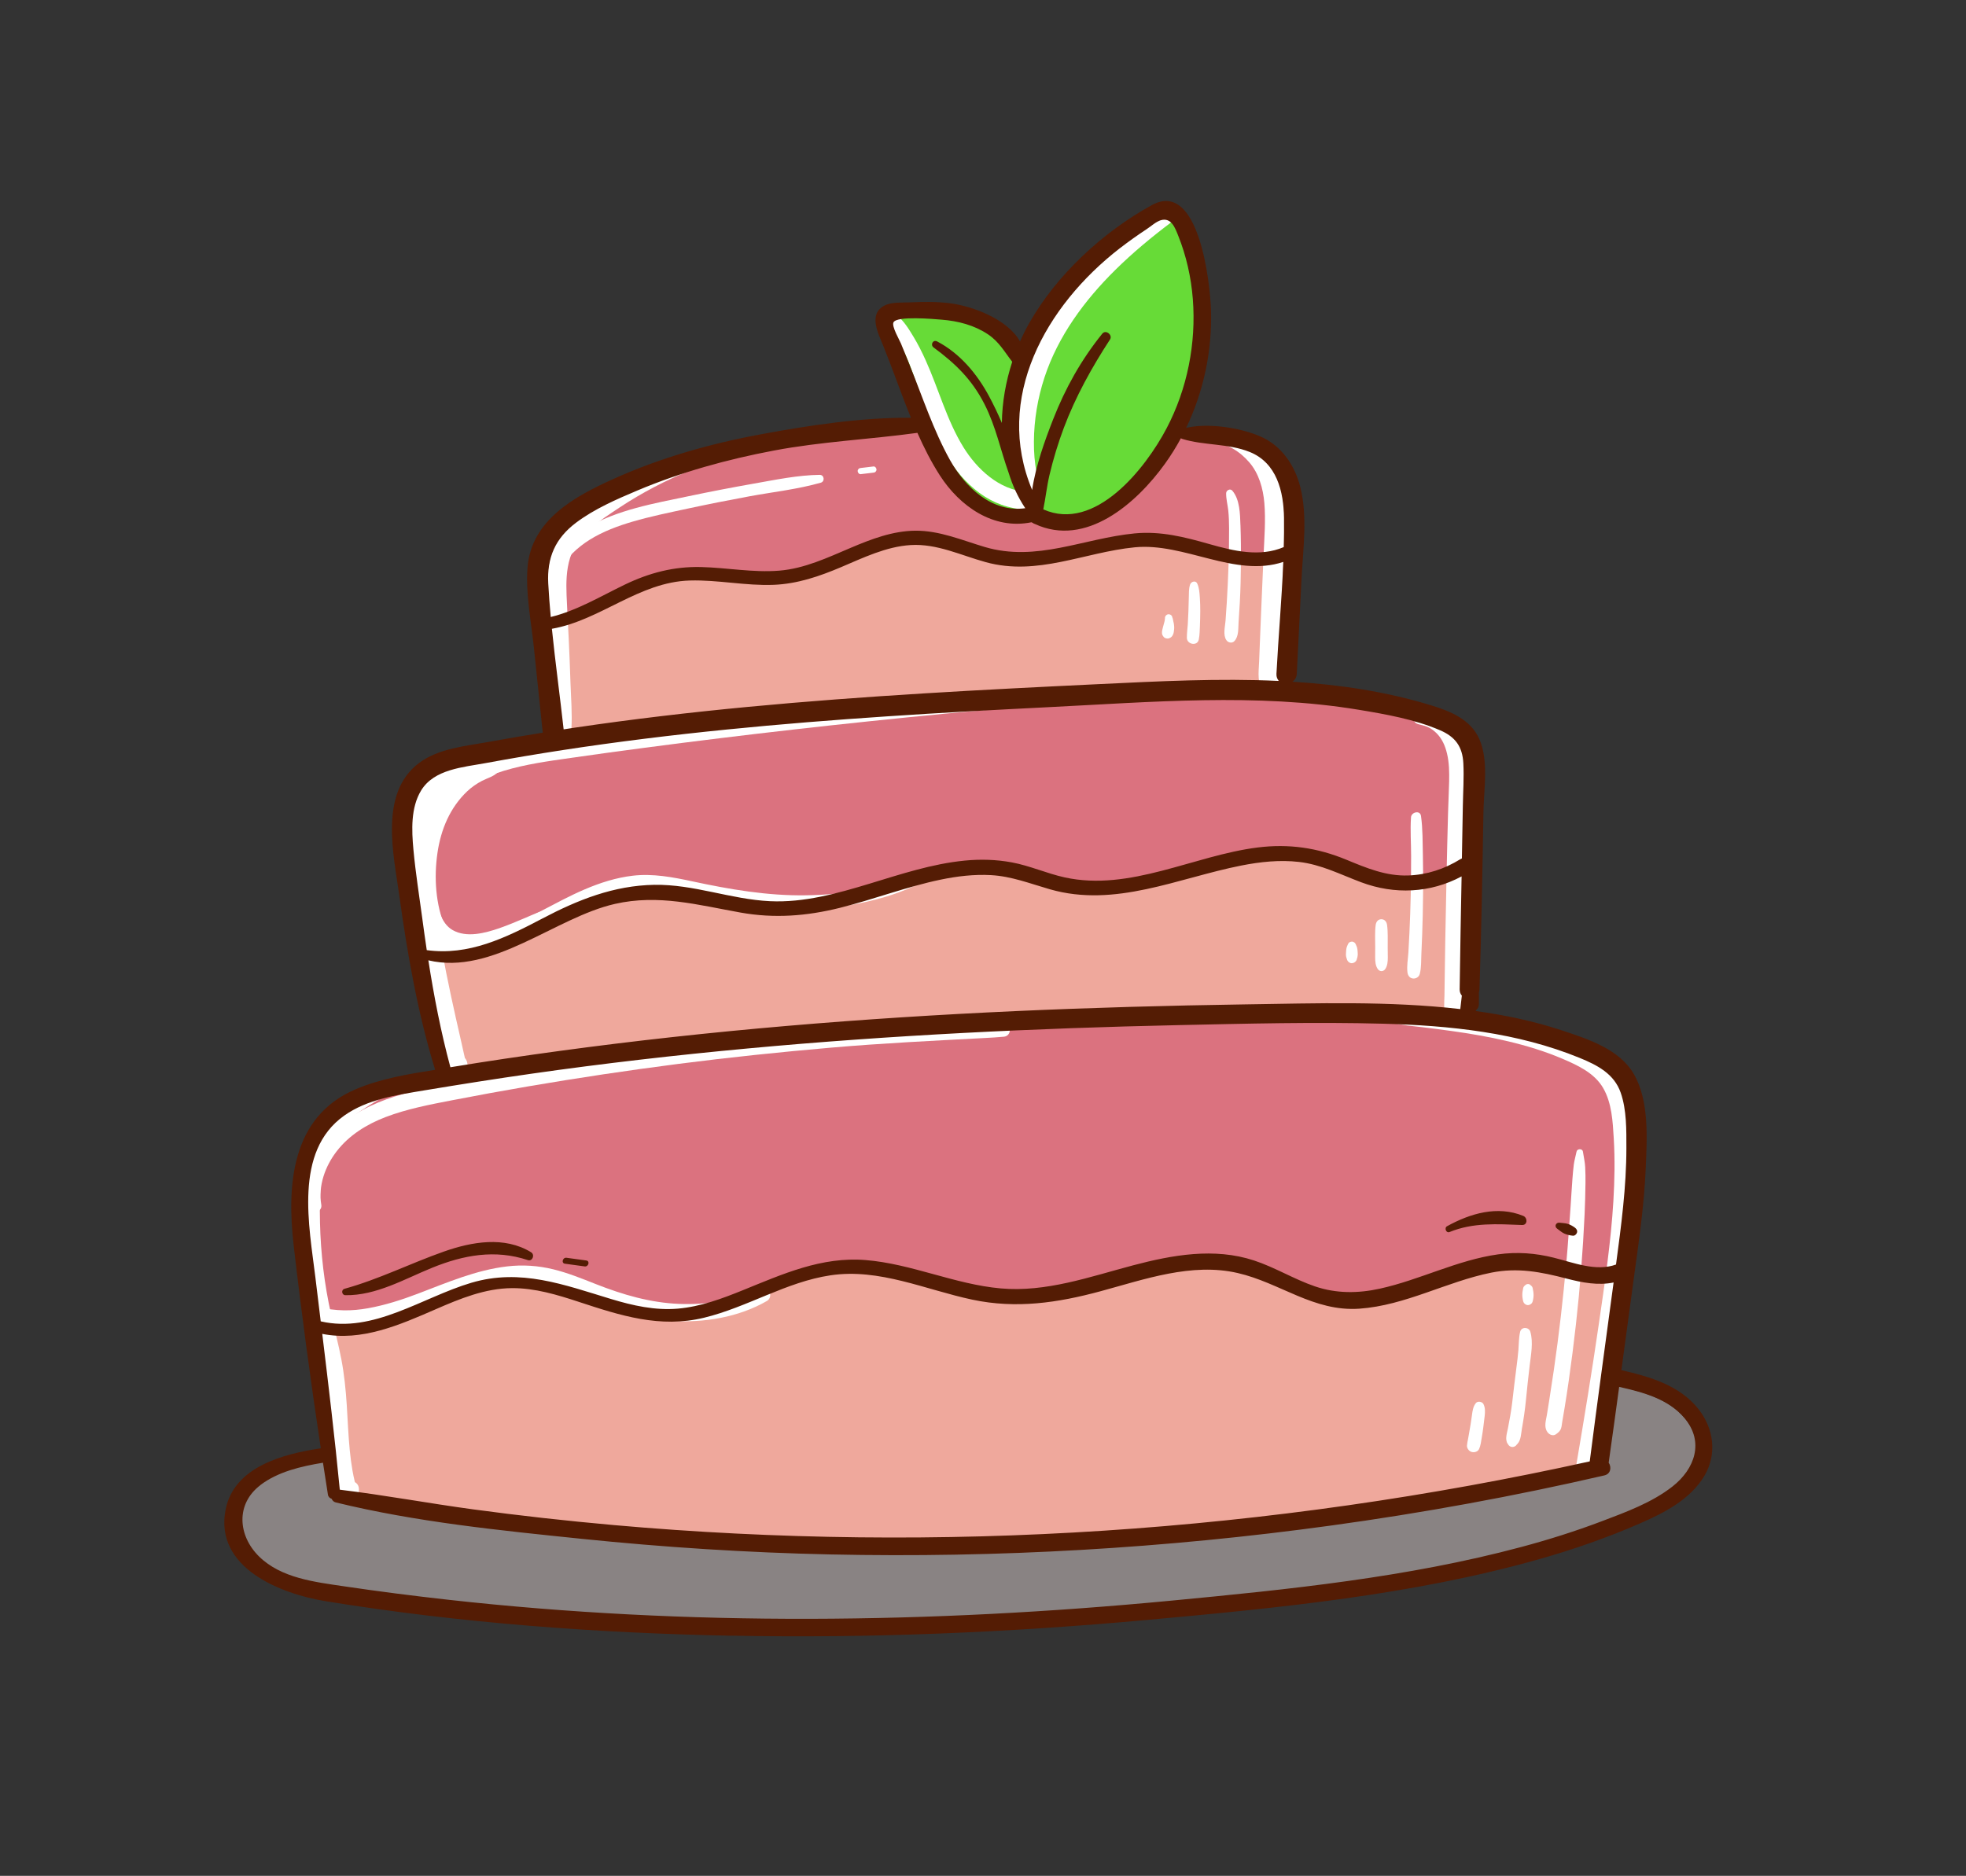 <?xml version="1.0" encoding="UTF-8"?>
<svg id="Layer_4" data-name="Layer 4" xmlns="http://www.w3.org/2000/svg" viewBox="0 0 855.19 816.12">
  <rect x="0" y="0" width="855.19" height="816.12" fill="#333333" stroke="none"/>
  <defs>
    <style>
      .cls-1 {
        fill: #898383;
      }

      .cls-1, .cls-2, .cls-3, .cls-4, .cls-5, .cls-6 {
        stroke-width: 0px;
      }

      .cls-2 {
        fill: #efa89c;
      }

      .cls-3 {
        fill: #541c04;
      }

      .cls-4 {
        fill: #db727f;
      }

      .cls-5 {
        fill: #67db37;
      }

      .cls-6 {
        fill: #fff;
      }
    </style>
  </defs>
  <path class="cls-1" d="M353.09,705.39c-54.64,0-108.21-2.97-159.24-8.83-15.61-1.79-30.92-3.82-45.5-6.03l-2.12-.32c-12.23-1.83-26.09-3.9-35.41-13.11-5.24-5.18-7.99-11.86-7.55-18.33.4-5.87,3.29-10.98,8.37-14.79,8.04-6.03,18.58-8.37,27.83-9.86l1.34-.21.2,1.34c.69,4.64,1.4,9.27,2.11,13.89.04.25.15.56.66.71l.62.19.24.6c.17.43.45.68.87.79,34.01,8.44,69.94,12.26,104.69,15.95l1.98.21c36.44,3.87,72.82,6.28,108.13,7.16,11.36.28,22.88.43,34.25.43,61.01,0,122.67-4.12,183.26-12.24,40.2-5.39,80.2-12.59,118.92-21.4.73-.17,1.22-.54,1.44-1.11.28-.7.14-1.66-.35-2.38l-.29-.43.07-.51c1.69-11.61,3.31-23.17,4.67-32.95l.2-1.45,1.42.33c11.29,2.61,22.02,5.65,29.08,14.1,3.77,4.51,5.47,9.64,4.91,14.84-.65,6.13-4.36,12.12-10.43,16.84-8.77,6.83-19.48,10.84-29.84,14.72l-1.31.49c-10.95,4.11-22.8,7.85-35.21,11.13-51.37,13.55-107.3,18.7-152.24,22.83-53.36,4.91-105.78,7.4-155.77,7.4h-.02Z"/>
  <path class="cls-2" d="M393.96,670.26c-42.34.14-85.13-1.68-127.16-5.42-20.64-1.84-41.25-4.14-61.25-6.85-8.47-1.15-17.06-2.5-25.36-3.81-10.65-1.68-21.67-3.42-32.53-4.73l-1.07-.13-.1-1.07c-2.19-22.63-4.86-44.97-7.63-67.76l-.22-1.84,1.81.36c2.84.57,5.82.85,8.84.84,13.47-.05,26.64-5.78,39.38-11.32l.31-.14c11.63-5.06,22.2-9.25,33.79-9.31,10.13-.03,19.68,2.83,29.39,6.03,12.88,4.24,26.2,8.62,39.77,8.57,4.83-.02,9.41-.57,14.01-1.68,8.25-2,16.3-5.32,24.08-8.53,9.91-4.09,20.16-8.32,31.08-9.95,2.82-.42,5.77-.64,8.75-.65,12.29-.04,24.35,3.4,36.01,6.73,5.72,1.63,11.64,3.32,17.44,4.55,6.25,1.32,12.5,1.95,19.09,1.93,10.6-.04,22.03-1.81,35.98-5.58,2.54-.69,5.1-1.41,7.68-2.14,12.6-3.57,25.63-7.25,38.74-7.3,4.92-.02,9.45.47,13.87,1.48,7.21,1.66,13.84,4.57,20.26,7.39,9.63,4.24,18.73,8.24,29.49,8.2.95,0,1.91-.04,2.85-.11,11.46-.81,22.45-4.68,33.08-8.42,7.78-2.74,15.82-5.57,24.07-7.23,3.43-.69,6.81-1.03,10.34-1.04,7.46-.03,14.62,1.44,23.08,3.64,4.27,1.11,9.3,2.24,14.26,2.23,1.97,0,3.8-.19,5.57-.56l1.85-.38-.25,1.87c-.95,7.07-1.91,14.13-2.86,21.19-2.51,18.56-5.11,37.75-7.52,56.63l-.12.93-.92.2c-97.88,21.65-198.09,32.81-297.84,33.15Z"/>
  <path class="cls-4" d="M149.26,577.28c-3.43.01-6.81-.36-10.06-1.12l-.91-.21-.11-.93c-.76-6.23-1.52-12.47-2.27-18.71-.26-2.16-.56-4.4-.86-6.71-2.98-22.59-6.7-50.69,13.87-65.3,9.85-7,21.99-9,33.73-10.94l1.79-.3c17.11-2.84,32.38-5.22,46.69-7.27,29.9-4.27,61.54-7.97,94.04-10.98,57.83-5.36,119.15-8.68,187.45-10.16l6.33-.14c16.74-.37,34.05-.75,51.09-.8,11.5-.04,21.85.07,31.65.33,24.59.66,56.58,2.95,85.96,14.98,7.37,3.02,15.5,6.99,18.61,15.96,2.55,7.36,2.54,15.84,2.54,23.31v1.15c0,17.05-2.29,34.2-4.51,50.78l-.11.8-.78.38c-2.31.84-4.75,1.25-7.48,1.26-5.23.02-10.49-1.46-15.58-2.9-1.61-.45-3.2-.9-4.75-1.29-5.47-1.37-10.65-2.03-15.83-2.01-2.64,0-5.32.2-7.95.57-9.87,1.38-19.44,4.74-28.69,7.99-7.31,2.56-14.87,5.22-22.61,6.92-4.51.99-8.91,1.5-13.07,1.52-5.53.02-10.88-.84-15.89-2.55-4.52-1.54-8.87-3.6-13.08-5.59-4.33-2.05-8.81-4.16-13.41-5.68-6.12-2.02-12.59-2.99-19.78-2.96-11.48.04-23.19,2.75-32.1,5.11-3.17.84-6.35,1.73-9.53,2.62-13.47,3.78-27.4,7.69-41.61,7.74-2.33,0-4.65-.09-6.89-.29-10.02-.9-19.81-3.58-29.27-6.18-9.55-2.62-19.43-5.33-29.45-6.15-1.71-.14-3.46-.21-5.19-.2-15.36.05-29.13,5.68-43.71,11.63-1.33.54-2.66,1.09-3.99,1.63-8.91,3.61-18.45,7.2-28.53,8.07-1.43.12-2.91.19-4.39.19-9.22.03-17.94-2.23-25.26-4.44-1.96-.59-3.91-1.2-5.84-1.8-12.79-3.96-24.87-7.71-37.54-7.66-5.75.02-11.17.81-16.59,2.41-6.4,1.89-12.95,4.72-19.29,7.46-11.85,5.12-24.11,10.41-36.85,10.46Z"/>
  <path class="cls-2" d="M194.61,464.69c-3.75-13.91-6.9-29.18-9.62-46.68l-.31-1.97,1.94.46c3.04.72,6.23,1.09,9.46,1.07,13.99-.05,28.02-6.96,41.58-13.65,9.72-4.79,19.77-9.75,29.55-11.97,5.09-1.16,10.27-1.73,15.81-1.75,10.44-.04,20.39,1.89,30.92,3.92,2.77.53,5.55,1.07,8.37,1.58,5.43.97,11,1.46,16.54,1.44,8.39-.03,16.97-1.17,26.22-3.48,6.29-1.57,12.62-3.52,18.74-5.4,8.12-2.5,16.51-5.08,25.01-6.85,6.7-1.4,12.71-2.09,18.36-2.11,1.32,0,2.64.03,3.92.1,7.09.38,13.73,2.45,20.14,4.45,1.94.6,3.88,1.21,5.85,1.77,6.08,1.75,12.34,2.58,19.12,2.56,13.97-.05,28.04-3.86,41.64-7.55,7.13-1.93,14.5-3.93,21.78-5.37,6.69-1.32,12.61-1.98,18.07-1.99,2.56,0,5.07.12,7.46.4,7.45.85,14.27,3.64,20.86,6.33,2.12.87,4.32,1.77,6.5,2.58,6.26,2.35,12.67,3.53,19.05,3.51,8.26-.03,16.18-2.04,23.56-5.97l2.01-1.07-.06,3.17c-.3,15.8-.61,32.13-.83,48.2-.01.76.19,1.37.62,1.86l.39.45-.07.59c-.24,1.94-.47,3.89-.68,5.84l-.14,1.34-1.34-.15c-15.92-1.84-33.16-2.62-55.9-2.54-8.93.03-18.01.19-26.79.34-3.62.06-7.24.12-10.85.18-73.24,1.09-138.38,4.15-199.14,9.36-34.01,2.92-67.32,6.59-98.99,10.91-17.17,2.34-32.62,4.65-47.25,7.07l-1.19.2-.31-1.17Z"/>
  <path class="cls-4" d="M192.79,415.18c-2.45,0-4.92-.16-7.33-.49l-.99-.14-.15-.99c-.71-4.73-1.32-9.08-1.89-13.31-.39-2.89-.79-5.77-1.2-8.66-1.01-7.16-2.06-14.56-2.73-21.89-.79-8.67-1.24-18.58,3.51-26.45,5.21-8.62,15.75-10.36,25.04-11.89,1.36-.22,2.69-.44,3.97-.68,10.84-2,22.13-3.91,33.55-5.66,22.52-3.46,45.91-6.39,71.5-8.96,48.06-4.83,95.57-7.52,139.76-9.71,5.96-.3,11.94-.62,17.93-.95,18.77-1.03,38.19-2.09,57.32-2.16,22.72-.08,42.38,1.31,60.1,4.23,12.65,2.09,24.9,4.35,35.73,9,7.19,3.09,10.58,7.88,10.97,15.54.22,4.34.08,8.78-.06,13.06-.06,1.9-.13,3.79-.16,5.68-.13,7.59-.26,15.18-.41,22.76l-.02.92-.87.31c-.15.05-.3.13-.45.22-7.34,4.53-15.18,6.97-23.29,7.25-.4.01-.79.02-1.19.02-9.33.03-17.38-3.3-25.91-6.82l-.4-.17c-9.58-3.96-18.92-5.86-28.57-5.83-3.05.01-6.2.22-9.36.62-9.76,1.23-19.77,4.06-29.45,6.8-13.23,3.74-26.91,7.62-40.6,7.66-5.04.02-9.72-.47-14.31-1.48-3.68-.81-7.28-1.99-10.77-3.12-3.94-1.29-8.02-2.62-12.13-3.38-4.16-.78-8.51-1.16-12.91-1.15-2.4,0-4.85.13-7.31.38-12.51,1.23-24.76,4.99-36.62,8.62-1.49.46-2.98.91-4.48,1.37-13.38,4.05-26.52,7.7-40.05,7.74-1.24,0-2.49-.02-3.7-.08-7.89-.37-15.67-1.99-23.19-3.55-8.52-1.77-17.33-3.61-26.21-3.58h-.85c-18.67.32-34.76,7.51-48.03,14.49-14.92,7.85-28.51,14.35-43.81,14.41h0Z"/>
  <path class="cls-2" d="M243.85,317.47c-.68-6.12-1.44-12.36-2.18-18.4-1.02-8.31-2.07-16.9-2.92-25.36l-.13-1.24,1.22-.22c9.34-1.65,17.96-5.93,26.3-10.07,10.51-5.22,21.38-10.61,33.94-10.96.65-.02,1.3-.03,1.94-.03,5.38-.02,10.8.49,16.03.99,5.17.49,10.52,1,15.77.98.89,0,1.77-.02,2.66-.06,10.57-.42,20.1-3.89,28.83-7.57,1.25-.53,2.51-1.07,3.77-1.62,8.57-3.7,17.43-7.52,26.93-8.11.7-.04,1.4-.06,2.1-.07,7.8-.03,15.18,2.44,22.33,4.82,2.87.96,5.83,1.94,8.75,2.74,4.65,1.27,9.41,1.88,14.55,1.87,9.32-.03,18.26-2.1,27.72-4.29,7.11-1.65,14.47-3.35,21.98-4.09,1.37-.14,2.79-.21,4.23-.21,8.36-.03,16.8,2.15,24.96,4.26,7.9,2.04,16.07,4.15,23.88,4.13,4.08-.01,7.78-.59,11.29-1.77l1.84-.62-.08,1.94c-.37,9.22-1.02,18.6-1.65,27.67-.48,6.92-.97,14.07-1.34,21.06-.04.86.19,1.55.71,2.05l2.54,2.46-3.54-.17c-7.41-.35-15.11-.5-23.55-.47-17.23.06-34.69.9-51.58,1.7l-3.02.14c-51.43,2.46-101.81,5.06-152.73,9.91-26.81,2.55-51.38,5.5-75.09,9.01-1.13.17-2.26.34-3.39.51l-2.92.45-.15-1.38Z"/>
  <path class="cls-4" d="M238.25,268.56c-.5-5.49-.86-10.29-1.09-14.68-.63-11.83,3.39-20.59,12.63-27.54,7.81-5.87,16.78-9.87,26.86-14.12,17.95-7.58,37.51-13.31,59.8-17.52,12.6-2.38,25.44-3.67,37.87-4.92,8.06-.81,16.39-1.65,24.56-2.78l1-.14.41.92c3.16,7.13,6.31,13.11,9.62,18.26,8.27,12.88,20.42,20.54,32.51,20.5,1.99,0,4.01-.22,5.99-.63l.47-.1,1,.52.23.16c.11.09.23.15.35.18l.13.03.12.06c3.99,1.86,8.16,2.79,12.4,2.77,20.46-.07,37.71-21.85,42.51-28.52,2.49-3.46,4.8-7.16,6.87-11l.72-1.32,1.23.87c.1.07.19.12.29.15,4.15,1.26,8.61,1.77,12.92,2.27,5.47.63,11.12,1.27,16.48,3.43,10.2,4.11,15.49,14.15,15.73,29.82.06,3.74.02,7.81-.1,12.82l-.02.86-.79.34c-3.8,1.63-7.9,2.42-12.51,2.44-7.11.02-14.42-1.89-20.72-3.68-9.02-2.57-17.88-4.88-27.09-4.84-1.66,0-3.33.09-4.95.24-7.29.7-14.5,2.33-21.48,3.91-9.07,2.05-18.45,4.17-27.92,4.2-5.79.02-11.15-.72-16.36-2.27-2.27-.67-4.55-1.42-6.76-2.14-7.36-2.41-14.96-4.9-22.83-4.87h-.16c-9.64.08-18.89,3.66-27.54,7.32-1.11.47-2.21.94-3.32,1.42-8.97,3.85-18.24,7.83-28.27,8.64-1.79.14-3.61.22-5.57.22-5.23.02-10.5-.46-15.6-.92-4.25-.38-8.65-.78-12.96-.88-.61-.01-1.21-.02-1.81-.02-10.32.04-20.05,2.41-30.6,7.48-2.63,1.26-5.27,2.61-7.82,3.92-7.83,4.01-15.93,8.15-24.78,10.32l-1.51.37-.14-1.55Z"/>
  <path class="cls-5" d="M463.72,225.08c-3.56.01-7.07-.74-10.44-2.25l-.98-.44.22-1.05c.44-2.13.79-4.35,1.13-6.5.45-2.8.91-5.7,1.57-8.51,1.68-7.07,3.8-14.04,6.31-20.72,4.58-12.2,11.19-24.84,20.18-38.62.06-.09.17-.27,0-.58-.18-.32-.56-.59-.86-.59-.09,0-.19.02-.32.18-8.79,10.89-15.72,22.97-21.2,36.96-3.61,9.21-7.51,20.03-9.04,30.4l-.7,4.75-1.86-4.43c-7.87-18.78-7.64-39.24.67-59.17,7.24-17.36,20.69-34.25,37.88-47.56,3.64-2.82,7.62-5.66,11.83-8.43.47-.31.99-.7,1.54-1.11,1.52-1.13,3.24-2.41,4.88-2.89.65-.19,1.29-.29,1.9-.29,4.21-.01,5.95,4.36,7.11,7.26l.2.49c3.53,8.78,5.71,18.22,6.47,28.05,1.52,19.63-2.59,39.84-11.56,56.93-9.21,17.55-26.5,38.06-44.93,38.12Z"/>
  <path class="cls-5" d="M442.65,222.69c-11.46.04-22.88-8.14-30.55-21.87-5.34-9.56-9.36-20.08-13.25-30.25-1.42-3.7-2.88-7.53-4.38-11.22l-3.8-9.38c-.14-.34-.42-.89-.76-1.56-1.95-3.87-3.37-6.97-2.44-8.77.63-1.22,2.31-2.48,10.05-2.5,4.54-.02,9.61.4,11.77.58l.5.04c8.34.68,15.13,2.84,20.75,6.61,3.84,2.58,6.23,5.89,8.54,9.1.74,1.03,1.49,2.07,2.29,3.1l.44.56-.22.68c-2.84,8.7-4.33,17.52-4.44,26.21l-2.57.51c-1.7-3.99-3.56-7.87-5.53-11.53-5.76-10.71-13.38-18.76-22.03-23.28-.1-.05-.15-.06-.16-.05-.02,0-.08.07-.09.17,0,.07,0,.15.14.26,11.08,8.16,17.62,15.45,22.55,25.15,3.29,6.47,5.31,13.19,7.27,19.7,1.03,3.44,2.1,6.99,3.35,10.47,1.65,5.36,3.95,10.28,6.85,14.68l.15.17,1.5,1.83-2.34.34c-1.19.17-2.39.26-3.58.26Z"/>
  <g>
    <path class="cls-6" d="M337.46,188.66c-6.17.09-12.15,1.59-18.07,3.22-5.81,1.6-11.56,3.46-17.21,5.55-11.47,4.25-22.56,9.51-33.32,15.34-10.09,5.47-21.13,11.69-26.63,22.27-5.87,11.29-4.16,24.52-3.29,36.72.54,7.55,1.12,15.09,1.78,22.63.67,7.76.97,15.7,2.35,23.37.59,3.25,5.32,2.22,5.49-.76.38-6.5-.17-13.13-.4-19.64-.23-6.55-.46-13.09-.78-19.64-.32-6.27-.69-12.53-.93-18.8-.21-5.46-.12-10.99,1.54-16.25,3.17-10.05,13.15-16.32,21.48-21.85,9.76-6.47,20.17-11.86,31.01-16.28,6.05-2.46,12.21-4.65,18.45-6.55,6.34-1.92,12.84-3.31,19.02-5.72,1.83-.71,1.71-3.65-.5-3.61Z"/>
    <path class="cls-6" d="M259.32,320.04c-3.6-.83-7.39-.64-11.08-.52-3.76.11-7.48.41-11.21.88-7.32.92-14.58,2.26-21.72,4.12-6.95,1.81-13.96,3.85-20.53,6.79-6.32,2.83-11.38,7.31-14.05,13.77-2.5,6.05-2.86,12.85-2.86,19.33,0,7.67.43,15.34,1.18,22.97,1.52,15.52,4.21,30.89,7.42,46.13,1.79,8.49,3.71,16.96,5.73,25.4.49,2.05.76,4.45,1.85,6.3,1.54,2.62,5.05,3.65,7.53,1.7,2.08-1.63,2.38-4.65.63-6.62-.03-.14-.04-.21-.02-.12-.16-.74-.33-1.48-.5-2.22-.4-1.8-.81-3.6-1.21-5.4-.73-3.28-1.49-6.56-2.23-9.84-1.47-6.57-2.89-13.14-4.2-19.74-2.58-13.06-4.78-26.22-5.99-39.49-.61-6.68-.98-13.37-1.15-20.07-.14-5.46-.18-10.57,1.63-15.66,1.74-4.88,5.82-8.02,10.47-10.27,5.46-2.64,11.35-4.59,17.15-6.31,7-2.08,14.14-3.73,21.34-4.92,3.56-.59,7.15-1.11,10.73-1.55,3.69-.46,7.49-.55,11.07-1.5,1.53-.41,1.58-2.79-.01-3.15Z"/>
    <path class="cls-6" d="M356.59,206.59c-9.61.13-19.22,2.15-28.66,3.81-9.52,1.68-19.02,3.51-28.48,5.5-14.99,3.14-31.04,5.91-44.42,13.81-3.32,1.96-6.5,4.28-9.18,7.06-2.57,2.66-5.76,6.15-5.95,10.01-.06,1.17,1.49,2.17,2.49,1.42,2.61-1.96,4.22-5.07,6.54-7.38,2.32-2.32,4.91-4.33,7.69-6.06,5.74-3.55,12.1-5.92,18.55-7.81,7.8-2.28,15.79-3.91,23.73-5.62,9.02-1.94,18.07-3.74,27.15-5.41,10.3-1.89,20.91-3.04,31-5.92,1.86-.53,1.51-3.42-.47-3.4Z"/>
    <path class="cls-6" d="M379.93,202.95c-1.84.22-3.68.44-5.52.66-.37.04-.67.12-.94.4-.23.23-.4.61-.39.95.03.66.6,1.42,1.34,1.33,1.84-.22,3.68-.44,5.52-.66.37-.04.67-.12.94-.4.23-.23.4-.61.39-.95-.03-.66-.6-1.42-1.34-1.33Z"/>
    <path class="cls-6" d="M446.48,213.99c-11.76-.81-21.48-9.82-27.41-19.44-7.24-11.74-10.77-25.29-16.41-37.79-1.58-3.51-3.31-6.96-5.3-10.25-1.98-3.26-4.18-6.97-7.24-9.29-.95-.72-2.53-.34-3.31.44-.91.92-.93,2.2-.42,3.31.71,1.56,1.83,2.92,2.74,4.37.96,1.55,1.86,3.14,2.7,4.75,1.55,2.99,2.9,6.06,4.11,9.2,2.56,6.62,4.69,13.4,7.09,20.08,4.81,13.35,11.3,26.4,22.95,35.04,5.95,4.41,13.1,7.05,20.52,7.29,2.09.07,3.86-1.84,3.85-3.88,0-2.22-1.79-3.71-3.88-3.85Z"/>
    <path class="cls-6" d="M510.85,91.33c-1-1.69-3.67-2.66-5.4-1.4-16.31,11.99-31.56,25.54-43.39,42.09-11.8,16.5-19.54,36.37-19.67,56.82-.03,5.64.62,11.34,1.84,16.85.6,2.7,1.35,5.36,2.31,7.95,1,2.72,2.07,5.56,4.35,7.46,1.2,1,3.03.35,3.08-1.29.08-2.43-.69-4.69-1.36-7-.67-2.3-1.22-4.64-1.68-6.99-.87-4.5-1.23-9.09-1.19-13.67.06-9.48,1.63-18.86,4.58-27.88,5.88-17.98,17.43-33.6,30.78-46.79,7.59-7.5,15.84-14.35,24.36-20.76,1.7-1.28,2.56-3.42,1.4-5.4Z"/>
    <path class="cls-6" d="M638.4,338.15c-.15-4.53-.59-9.16-2.16-13.44-1.53-4.18-4.15-8-7.66-10.77-3.18-2.51-7.88-4.93-11.99-3.54-2.24.76-2.21,3.79.02,4.55,1.39.47,2.89.67,4.24,1.25,1.53.65,2.89,1.65,4.06,2.82,2.44,2.44,3.74,5.53,4.53,8.83.95,3.97,1.01,8.09.92,12.14-.1,4.55-.35,9.09-.47,13.64-.52,18.68-.85,37.37-1.22,56.05-.1,5.12-.16,10.23-.23,15.35-.04,2.67-.07,5.34-.11,8.01-.04,2.75-.48,5.79.58,8.36.6,1.44,1.55,2.55,3.21,2.74,1.4.16,3.19-.45,3.83-1.85.72-1.56,1.08-2.89,1.12-4.61.03-1.11.05-2.22.07-3.34.06-2.67.12-5.34.18-8.01.11-4.89.23-9.79.32-14.68.18-9.79.31-19.57.47-29.36.16-9.9.29-19.8.37-29.69.04-4.81.09-9.65-.07-14.45Z"/>
    <path class="cls-6" d="M549.06,196.78c-4.94-5.34-13.17-10.3-20.69-9.6-2.59.24-2.96,3.48-.58,4.42,2.89,1.14,5.83,2.07,8.54,3.61,2.71,1.55,5,3.53,7.04,5.87,4.24,4.86,6.08,11.46,6.61,17.77.62,7.45,0,15-.33,22.45-.38,8.35-.74,16.7-1.08,25.05-.19,4.68-.38,9.35-.57,14.03-.1,2.45-.2,4.9-.29,7.35-.09,2.42-.38,4.94-.18,7.35.06.76.28,1.6.68,2.32.1.22.23.43.38.62,1.09,1.35,2.81,1.52,4.41,1.2,1.33-.26,2.78-1.67,3-3.02.75-4.51.61-9.28.79-13.84.18-4.45.36-8.91.54-13.36.37-9.02.72-18.03,1.04-27.05.56-15.51,2.05-32.85-9.33-45.16Z"/>
    <path class="cls-6" d="M170.52,470.21c-10.39,3.25-21.17,9.2-28.37,17.53-4.09,4.73-6.89,10.27-8.46,16.31-1.69,6.51-2.09,13.38-2.37,20.07-.6,14.28.45,28.52,2.98,42.58,1.24,6.89,2.97,13.66,4.5,20.49,1.47,6.55,2.49,13.1,3.01,19.79.58,7.47.76,14.97,1.41,22.43.34,3.99.8,7.98,1.53,11.92.69,3.71,1.25,8.67,3.78,11.59,1.85,2.14,4.88,1.07,6.29-.83.94-1.28,1.47-3.11,1.27-4.69-.16-1.25-.85-2.13-1.72-2.57-.39-1.64-.74-3.28-1.03-4.94-.52-2.97-.91-5.96-1.2-8.96-.64-6.52-.88-13.08-1.3-19.62-.43-6.65-1.09-13.29-2.34-19.84-1.24-6.53-2.97-12.95-4.43-19.44-2.98-13.17-4.56-26.64-4.88-40.13-.15-6.52-.08-13.09.57-19.59.57-5.79,1.81-11.68,4.83-16.72,6.3-10.52,17.79-15.17,27.46-21.83,1.73-1.19.71-4.25-1.51-3.56Z"/>
    <path class="cls-6" d="M334.63,561.95c-.89-1.51-2.58-1.69-4.04-1.05-11.21,4.92-22.97,6.88-35.18,6.39-12.61-.51-24.57-4.02-36.23-8.62-6.08-2.4-12.15-4.88-18.51-6.43-6.57-1.6-13.34-2.06-20.05-1.27-13.63,1.6-26.17,7.06-38.89,11.89-7.05,2.68-14.22,4.98-21.65,6.32-3.46.62-6.96.96-10.47.91-3.74-.05-7.43-.66-11.12-1.15-1.33-.18-2.63.21-3.16,1.57-.47,1.18-.1,2.73,1.11,3.35,6.09,3.14,13.39,3.53,20.13,3.06,6.9-.49,13.65-2.1,20.23-4.18,13.12-4.15,25.61-10.36,39.16-13.12,6.37-1.3,13.02-1.69,19.45-.5,6.53,1.2,12.76,3.57,18.92,5.99,6.14,2.41,12.27,4.86,18.67,6.51,6.23,1.6,12.63,2.63,19.05,3.05,14.11.93,29.2-1.53,41.56-8.66,1.38-.8,1.85-2.68,1.05-4.04Z"/>
    <path class="cls-6" d="M399.48,380.38c-7.93,2.72-15.82,5.21-24.07,6.76-8.17,1.54-16.48,2.24-24.79,2.38-16.72.27-33.27-2.58-49.56-6.09-8.45-1.82-17.11-3.45-25.78-2.44-7.33.86-14.23,3.08-20.99,5.97-12.79,5.48-24.63,13.37-37.71,17.92-3.68,1.28-7.49,2.32-11.36,2.87-3.13.44-7.62,1.05-10.79-.4-2.8-1.29-4.48-3.87-5.52-6.86-.61-1.74-1.06-3.56-1.5-5.35-.21-.88-.29-1.85-.56-2.7-.27-.84-.81-1.64-1.18-2.45-.66-1.41-2.73-.88-3.13.42-.55,1.76-.77,3.19-.7,5.04.07,1.82.27,3.62.64,5.41.72,3.46,2.07,6.77,4.31,9.51,5.38,6.59,14.68,5.93,22.23,4.62,14.58-2.53,27.46-10.5,40.49-17.06,6.23-3.14,12.43-5.94,19.21-7.73,7.68-2.02,15.37-2.01,23.35-.6,8.72,1.55,17.31,3.69,26.09,4.91,8.79,1.23,17.68,1.53,26.56,1.47,9.73-.07,19.46-1,29-2.95,9.33-1.9,18.82-4.72,27.25-9.2,1.88-1,.58-4.18-1.48-3.47Z"/>
    <path class="cls-6" d="M485.16,298.63c-11.25.03-22.53,1.01-33.76,1.74-11.14.72-22.27,1.51-33.4,2.36-22.48,1.72-44.93,3.7-67.36,6.01-22.32,2.29-44.62,4.8-66.87,7.69-11.34,1.47-22.67,3.02-33.99,4.62-10.14,1.44-20.45,2.62-30.33,5.41-9.43,2.65-18.42,6.79-25.74,13.39-6.29,5.67-11.75,14.14-12.7,22.71-.12,1.1-.18,2.2-.18,3.3-.73,6.65-.08,13.59.8,20.09,1.04,7.63,2.34,16.73,8.05,22.45,6.28,6.29,16.12,6.04,23.98,3.41,4.63-1.55,8.99-3.8,13.43-5.81,2.42-1.1,4.85-2.17,7.28-3.25,2.48-1.11,4.6-2.46,6.88-3.93,1.77-1.14.64-3.94-1.45-3.41-1.93.49-3.85.84-5.72,1.57-1.96.76-3.88,1.64-5.81,2.45-3.65,1.54-7.29,3.09-11.03,4.39-6.13,2.12-14.24,4.3-20.31.85-5.39-3.07-6.55-10.28-7.67-15.83-1.51-7.45-2.34-15.21-1.94-22.82.12-2.24.45-4.49,1.13-6.62,1.18-2.66,2.71-5.11,4.51-7.38.05-.04.09-.09.13-.13.63-.56,1.3-1.03,1.99-1.52.76-.54,1.18-1.36,1.99-1.81.59-.33.75-.96.6-1.52,6.1-5.46,13.84-9.37,21.5-11.69,9.43-2.85,19.23-4.19,28.96-5.58,10.79-1.55,21.59-3.03,32.39-4.45,43.44-5.72,86.96-10.63,130.57-14.82,12.33-1.19,24.68-2.25,37.03-3.25,12.34-1,24.77-1.57,37.06-3.04,1.49-.18,2.78-1.16,2.77-2.79,0-1.51-1.28-2.78-2.79-2.77Z"/>
    <path class="cls-6" d="M436.67,445.73c-11.36-.37-22.79.4-34.13.96-11.48.57-22.95,1.29-34.42,2.08-22.82,1.59-45.59,3.81-68.31,6.51-22.71,2.7-45.36,5.95-67.92,9.72-11.34,1.9-22.66,3.92-33.95,6.07-10.08,1.92-20.28,3.74-29.96,7.25-9.17,3.33-18.07,8.33-24.4,15.89-5.72,6.84-9.94,15.59-9.51,24.68.11,2.22.45,4.43,1.03,6.58.83,3.06,5.19,1.71,4.66-1.3-1.43-8.19,1.69-16.79,6.66-23.24,5.43-7.06,13.1-11.78,21.32-14.93,9.32-3.56,19.16-5.42,28.92-7.31,10.96-2.13,21.95-4.13,32.96-6.02,21.81-3.73,43.7-7.01,65.64-9.83,22.05-2.83,44.17-5.13,66.32-7.05,22.27-1.93,44.57-3.01,66.89-4.19,2.74-.14,5.47-.3,8.21-.56,3.38-.31,3.47-5.23-.02-5.34Z"/>
    <path class="cls-6" d="M215.84,333.52c-2.47-.99-5.4.17-7.68,1.16-2.32,1.02-4.49,2.3-6.53,3.79-4.35,3.19-7.95,7.05-10.78,11.65-6.33,10.32-8.12,22.91-7.64,34.83.29,7.33,1.64,14.43,4.58,21.17,1.45,3.32,7.32.88,5.9-2.51-4.22-10.09-4.97-21.84-3.39-32.6,1.48-10.13,5.43-19.64,12.95-26.76,1.92-1.81,4.09-3.31,6.42-4.53,2.23-1.17,5.07-1.85,6.83-3.73.82-.88.36-2.06-.66-2.47Z"/>
    <path class="cls-6" d="M618.94,372.12c-.14-5.67-.03-11.5-.82-17.12-.36-2.61-4.19-1.73-4.35.6-.38,5.57.06,11.28.05,16.87-.01,5.62-.03,11.25-.16,16.87-.12,5.51-.31,11.02-.57,16.53-.14,2.86-.29,5.73-.46,8.59-.17,2.76-.75,5.84-.4,8.58.17,1.35.92,2.5,2.37,2.67,1.33.15,2.62-.63,2.98-1.96.73-2.71.57-5.85.7-8.65.14-2.86.26-5.73.36-8.59.2-5.73.33-11.46.38-17.19.05-5.73.06-11.47-.08-17.2Z"/>
    <path class="cls-6" d="M603.64,411.91c-.04-3.15.15-6.39-.28-9.51-.18-1.32-1.02-2.47-2.48-2.47s-2.29,1.15-2.47,2.48c-.41,3.12-.2,6.36-.21,9.51,0,1.55-.02,3.11-.02,4.66,0,1.69.14,3.63,1.15,5.04.86,1.19,2.38,1.19,3.23-.01,1-1.42,1.12-3.37,1.12-5.05,0-1.55-.03-3.11-.05-4.66Z"/>
    <path class="cls-6" d="M590.62,415.38c0-.35-.04-.7-.05-1.05-.05-1.03-.13-2.11-.64-3.04l.22.52c-.11-.26-.22-.53-.33-.79-.16-.39-.32-.7-.67-.96-.31-.24-.72-.41-1.13-.39-.33.02-.64.1-.94.26-.45.24-.67.67-.85,1.11-.11.26-.22.53-.32.79l.22-.53c-.5.93-.57,2.01-.62,3.04-.02.35-.05.7-.05,1.05,0,.37.09.74.16,1.11.04.19.11.37.18.54.05.22.11.43.2.65.33.78,1.16,1.41,2.04,1.37.8-.04,1.49-.44,1.92-1.12.18-.28.25-.63.32-.95.07-.16.13-.33.16-.5.07-.36.15-.74.15-1.11Z"/>
    <path class="cls-6" d="M710.41,498.85c-.44-8.36-1-17.3-4.25-25.12-3.25-7.82-9.3-13.14-16.82-16.8-7.77-3.79-16.07-6.59-24.43-8.77-9.5-2.48-19.2-4.1-28.93-5.31-4.84-.6-9.69-1.09-14.56-1.49-4.92-.41-9.95-1.08-14.87-.66-2.36.2-3.06,3.61-.57,4.29,4.14,1.13,8.46,1.41,12.72,1.92,4.18.5,8.36,1.04,12.53,1.62,8.33,1.16,16.64,2.58,24.82,4.53,8.02,1.91,15.99,4.32,23.58,7.57,6.68,2.86,13.96,6.21,17.74,12.76,3.77,6.53,4.16,14.56,4.6,21.91.54,9.04.37,18.11-.16,27.15-1.07,18.02-3.78,35.9-6.36,53.75-2.97,20.53-6.35,41-9.83,61.45-.38,2.25.62,4.55,2.97,5.18,2.06.56,4.77-.71,5.18-2.97,3.4-18.66,6.38-37.41,9.2-56.17,2.82-18.81,5.66-37.71,7.04-56.69.68-9.37.9-18.76.41-28.14Z"/>
    <path class="cls-6" d="M689.56,507.97c-.11-2.35-.66-4.62-1.01-6.95-.21-1.4-2.5-1.32-2.76,0-.36,1.88-.96,3.75-1.2,5.64-.26,2.07-.43,4.16-.6,6.25-.31,3.94-.51,7.89-.79,11.83-.58,7.99-1.08,15.97-1.8,23.95-1.42,15.85-3.2,31.67-5.5,47.41-.63,4.34-1.31,8.67-1.98,13-.34,2.17-.68,4.33-1.04,6.5-.42,2.54-1.37,5.2.25,7.48.79,1.11,2.39,1.83,3.66.95,1.02-.71,1.9-1.43,2.28-2.67.25-.82.32-1.74.46-2.59.36-2.05.7-4.1,1.04-6.16.66-4,1.27-8.01,1.84-12.03,1.16-8.13,2.2-16.27,3.11-24.42,1.78-15.9,3.02-31.84,3.77-47.82.22-4.59.31-9.2.38-13.79.03-2.19-.01-4.38-.12-6.57Z"/>
    <path class="cls-6" d="M665.68,579.4c-.63-2.11-3.89-2.25-4.43.02-.62,2.58-.54,5.3-.76,7.94-.2,2.44-.5,4.88-.82,7.3-.69,5.19-1.27,10.38-1.88,15.58-.44,3.77-1.15,7.48-1.86,11.2-.26,1.35-.7,2.81-.74,4.19-.02.54.13,2.01.66,2.5.86,1.91,3.13,1.78,4.03.23.08-.06.14-.14.21-.21-.16.49-.05.21.07-.07,1.46-1.58,1.49-4.42,1.85-6.46.75-4.2,1.37-8.41,1.78-12.66.47-4.94,1.02-9.87,1.6-14.8.54-4.65,1.65-10.19.29-14.76Z"/>
    <path class="cls-6" d="M666.68,560.35c-.1-.47-.41-.84-.8-1.12-.32-.36-.74-.62-1.26-.59-.52.02-.93.25-1.25.6-.38.28-.69.66-.79,1.13-.22,1.02-.4,2.05-.39,3.11,0,.62.08,1.23.2,1.84.14.68.25,1.44.83,1.91.41.33.87.61,1.43.59.57-.03.99-.24,1.43-.6.58-.47.68-1.23.82-1.92.12-.61.19-1.22.19-1.84,0-1.05-.18-2.08-.41-3.1Z"/>
    <path class="cls-6" d="M645.32,610.91c-.58-1.13-2.55-1.5-3.38-.42-1.16,1.49-1.41,3.33-1.65,5.15.04-.3-.07.5-.08.57-.06.44-.12.87-.19,1.31-.1.71-.21,1.42-.32,2.12-.23,1.47-.49,2.93-.75,4.4-.13.76-.27,1.52-.41,2.28-.14.76-.35,1.54-.39,2.32-.22,1.22.64,2.51,1.72,2.96,1.19.5,2.92.11,3.51-1.16.69-1.51.87-3.25,1.15-4.88.27-1.52.49-3.05.69-4.58.22-1.67.43-3.34.61-5.02.18-1.65.25-3.52-.52-5.03Z"/>
    <path class="cls-6" d="M539.58,228.53c-.18-4.85-.21-11.19-3.54-15.06-.93-1.08-2.66-.16-2.68,1.12-.04,2.49.65,4.99.92,7.47.27,2.57.35,5.15.36,7.72.03,5.38-.07,10.77-.24,16.14-.18,5.41-.44,10.82-.76,16.22-.16,2.65-.34,5.29-.54,7.93-.2,2.63-1.18,6.06.33,8.4.76,1.18,2.51,1.54,3.53.44,1.96-2.1,1.61-5.49,1.81-8.2.21-2.86.38-5.73.54-8.59.3-5.62.44-11.25.48-16.88.04-5.57.01-11.15-.2-16.72Z"/>
    <path class="cls-6" d="M521.91,259.93c-.16-2.1-.24-4.17-1.15-6.1-.66-1.41-2.62-.81-3.05.41-.67,1.89-.53,3.96-.6,5.93-.07,1.91-.11,3.81-.16,5.72-.06,1.91-.15,3.81-.27,5.72-.13,1.96-.44,3.98-.4,5.94.07,2.86,4.58,3.7,5.18.68.4-2.01.42-4.14.5-6.18.08-2.06.13-4.12.14-6.17,0-1.99-.04-3.96-.19-5.95Z"/>
    <path class="cls-6" d="M510.39,270.31c-.08-.27-.12-.56-.18-.84-.03-.16-.07-.32-.11-.48-.03-.12-.08-.2-.13-.3-.02-.1-.04-.2-.07-.29-.18-.78-1.01-1.25-1.76-1.14-.78.11-1.39.78-1.39,1.58,0,.07,0,.13,0,.2-.07.35-.1.71-.13,1.07-.07.39-.22.78-.31,1.17-.11.45-.25.88-.37,1.32-.13.44-.2.9-.33,1.35-.11.38-.16.77-.16,1.17,0,.3,0,.59.09.89.15.45.37.75.67,1.12.46.59,1.58.85,2.27.59.66-.25,1.13-.54,1.51-1.15.08-.12.14-.25.21-.37.25-.48.34-.9.41-1.42.11-.79.2-1.51.13-2.3-.06-.73-.14-1.46-.36-2.16Z"/>
  </g>
  <path class="cls-3" d="M318.42,711.63c60.39,1.19,120.83-1.39,180.98-6.88,56.84-5.19,115.08-10.82,170.16-26.41,14.87-4.21,29.47-9.31,43.64-15.47,10.65-4.63,22.23-10.54,28.3-20.96,5.4-9.26,3.98-20.29-2.49-28.61-8.22-10.58-21.21-14.29-33.72-17.19,1.77-13.13,3.52-26.25,5.32-39.38,2.19-16.06,4.57-32.15,5.26-48.36.55-12.98,1.6-29.28-5.12-41-6.29-10.96-20.13-15.36-31.42-19.1-12.15-4.03-24.7-6.64-37.36-8.39.02-.13.04-.26.07-.38.76-.59,1.28-1.5,1.27-2.75.01-1.72.02-3.38,0-5.03.14-.41.24-.84.25-1.34.83-25.68,1.29-51.37,1.72-77.05.17-9.92,2.37-22.47-1.81-31.84-3.81-8.54-12.63-12.09-21.02-14.65-19.66-6-39.85-8.98-60.24-10.25,1.04-.7,1.8-1.84,1.88-3.43.69-13.74,1.37-27.48,2.06-41.23.65-13.08,2.72-27.09-.51-39.96-2.39-9.57-8.23-18.16-17.48-22.13-8.79-3.78-22.48-5.91-32.18-3.7,7.6-15.84,11.33-33.6,10.8-51.1-.35-11.75-5.2-57.08-25.75-45.8-21.22,11.66-41.37,30.25-53.33,51.35-1.45,2.55-2.77,5.22-3.99,7.97-5.5-9.85-20.99-15.44-30.41-16.62-5.71-.72-11.44-.69-17.17-.4-3.55.18-8.13-.26-11.36,1.39-7.16,3.65-2.79,12.01-.6,17.41,4.11,10.15,7.8,20.93,12.08,31.4-21.61-.13-44.07,3.28-65.23,7.2-22.08,4.09-43.84,10.24-64.33,19.5-16.88,7.63-35.65,17.91-37.22,38.52-.86,11.33,1.55,23.16,2.73,34.42,1.3,12.46,2.6,24.92,3.9,37.38-7.8,1.25-15.59,2.57-23.36,3.99-10.16,1.85-21.92,2.81-30.45,9.21-17.54,13.16-11.02,39.97-8.51,58.21,3.5,25.36,7.99,50.75,15.5,75.27-11.8,1.88-23.85,3.85-34.81,8.57-27.74,11.95-29.75,41.51-26.71,67.92,3.39,29.43,7.37,58.87,11.79,88.19-16.34,2.42-37.57,7.98-41.36,26.45-5.23,25.43,23.8,36.86,43.38,40.05,58.38,9.51,117.76,13.88,176.86,15.04ZM487.11,108.02c3.8-2.94,7.73-5.72,11.74-8.37,1.69-1.11,4.08-3.25,6.06-3.83,4.64-1.36,6.28,3.44,7.58,6.67,3.53,8.79,5.65,18.22,6.38,27.65,1.49,19.28-2.41,39.06-11.41,56.2-9.16,17.46-31.12,45.34-53.64,35.27,1.02-4.95,1.54-10.07,2.7-14.97,1.65-6.97,3.74-13.85,6.26-20.56,5.06-13.46,12.2-26.33,20.05-38.36,1.3-1.99-1.82-4.45-3.34-2.56-9.17,11.36-16.07,23.69-21.4,37.31-3.57,9.12-7.55,20.09-9.12,30.7-16.71-39.87,5.8-80.11,38.14-105.16ZM395.71,158.84c-1.27-3.13-2.53-6.25-3.8-9.38-.64-1.57-4.14-7.48-3.25-9.22,1.48-2.89,17.43-1.45,21.02-1.15,7.12.58,14.12,2.37,20.11,6.39,4.83,3.23,7.19,7.65,10.52,11.92-2.78,8.54-4.4,17.61-4.51,26.61-1.73-4.06-3.62-7.99-5.58-11.64-5.24-9.74-12.67-18.65-22.59-23.83-1.77-.93-3.08,1.49-1.53,2.63,9.51,7,16.72,14,22.15,24.68,4.96,9.75,6.94,19.91,10.55,30.01,1.62,5.26,3.92,10.3,6.99,14.96.07.11.15.18.23.28-14.42,2.07-26.15-9.07-32.77-20.93-7.24-12.97-11.99-27.58-17.56-41.33ZM250.59,227.4c7.94-5.97,17.47-10.12,26.57-13.96,19.1-8.06,39.18-13.59,59.53-17.43,20.7-3.91,41.58-4.83,62.37-7.69,2.85,6.43,6.01,12.66,9.72,18.44,8.68,13.52,23.34,23.86,39.9,20.46.19.1.38.2.58.29.27.22.57.38.9.46,22.18,10.32,44.16-8.93,56.56-26.17,2.56-3.56,4.88-7.28,6.97-11.14.2.14.42.26.67.33,9.51,2.89,19.88,1.87,29.28,5.66,11.72,4.73,14.72,17.12,14.89,28.6.06,4.24,0,8.5-.1,12.77-10.38,4.44-21.76,1.71-32.34-1.3-10.81-3.08-21.2-5.74-32.54-4.65-22.3,2.16-42.68,12.59-65.25,5.89-9.92-2.95-19.6-7.15-30.14-7.07-9.82.08-19.14,3.65-28.05,7.43-10.05,4.26-20.15,9.07-31.18,9.96-11.36.92-22.66-1.31-34-1.58-11.81-.28-22.43,2.51-33.02,7.59-10.66,5.12-20.78,11.31-32.34,14.15-.45-4.88-.83-9.76-1.09-14.63-.6-11.23,3.1-19.63,12.1-26.4ZM556.36,296.26c-26.08-1.22-52.41.14-78.28,1.38-50.98,2.43-101.98,5.08-152.8,9.91-25.12,2.39-50.2,5.32-75.16,9.02-1.65.24-3.29.5-4.94.75-1.61-14.53-3.63-29.14-5.11-43.75,21.3-3.76,37.86-20.39,60.05-21.01,12.18-.34,24.24,2.36,36.42,1.88,10.34-.41,19.84-3.68,29.29-7.68,9.67-4.09,19.61-8.96,30.27-9.62,11.47-.71,21.94,4.49,32.74,7.45,22.45,6.15,42.66-4.28,64.73-6.47,21.62-2.14,43.68,13.36,64.65,6.35-.66,16.25-2.14,32.58-2.98,48.71-.07,1.35.39,2.37,1.11,3.08ZM183.76,400.07c-1.36-10.15-3-20.3-3.93-30.49-.77-8.39-1.2-18.14,3.33-25.63,5.64-9.33,18.4-10.15,28.1-11.95,11.14-2.06,22.32-3.94,33.51-5.66,23.72-3.64,47.55-6.55,71.43-8.95,46.45-4.66,93.07-7.39,139.69-9.71,44.76-2.22,90.58-6.24,135.07,1.11,11.78,1.94,24.4,4.17,35.42,8.91,6.65,2.85,9.79,7.12,10.16,14.38.32,6.18-.12,12.47-.22,18.65-.13,7.59-.26,15.17-.41,22.76-.23.08-.46.19-.7.34-6.9,4.26-14.49,6.77-22.63,7.06-9.68.34-18.18-3.24-26.94-6.86-12.64-5.22-25.02-7.01-38.61-5.31-27.7,3.48-55.54,19.25-83.91,13.01-7.78-1.71-15.1-5.06-22.94-6.52-6.8-1.27-13.72-1.46-20.6-.78-14.2,1.4-27.77,5.92-41.35,10.04-14.04,4.25-28.47,8.31-43.3,7.61-17.02-.8-33.16-7.41-50.33-7.12-17.63.3-33.26,6.55-48.63,14.64-16.14,8.49-32.12,16.28-50.33,13.78-.66-4.42-1.29-8.85-1.88-13.29ZM186.31,417.8c28,6.67,55.04-18.6,81.19-24.54,18.91-4.3,36.03.44,54.58,3.76,14.73,2.64,28.86,1.55,43.32-2.06,14.68-3.67,28.87-9.15,43.7-12.24,7.2-1.5,14.56-2.38,21.93-1.98,9,.49,17.13,3.71,25.7,6.17,28.4,8.15,55.63-4.88,83.18-10.33,8.23-1.63,16.75-2.54,25.12-1.58,9.64,1.1,18.08,5.48,27.04,8.84,14.6,5.48,30.09,4.73,43.71-2.54-.31,16.37-.62,32.73-.84,49.1-.02,1.17.36,2.08.95,2.76-.24,1.95-.47,3.91-.68,5.86-31.03-3.58-62.54-2.5-93.71-2.04-66.49.99-132.98,3.68-199.24,9.37-33.1,2.84-66.14,6.43-99.06,10.91-15.79,2.15-31.56,4.48-47.28,7.07-4.14-15.34-7.15-30.88-9.59-46.54ZM137.24,556.15c-2.73-22.67-9.55-55.13,12.46-70.76,10.1-7.18,23.03-9.02,34.96-11.01,15.53-2.58,31.08-5.04,46.66-7.26,31.22-4.46,62.57-8.06,93.98-10.97,62.29-5.77,124.81-8.8,187.35-10.15,29.64-.64,59.37-1.4,89.01-.61,28.97.77,58.44,3.81,85.49,14.88,7.62,3.12,14.98,6.88,17.85,15.16,2.6,7.52,2.46,16.17,2.46,24.03,0,17-2.26,33.89-4.51,50.71-8.71,3.15-18.35-.8-27.03-2.97-8.06-2.02-16.04-2.62-24.29-1.46-17.8,2.5-33.94,11.08-51.4,14.92-9.48,2.09-18.98,2.17-28.23-.99-9.1-3.11-17.36-8.26-26.51-11.27-17.29-5.7-35.5-2.41-52.64,2.12-18.79,4.97-37.83,11.8-57.57,10.03-20.02-1.79-38.66-10.69-58.73-12.33-19.21-1.57-36.12,6.11-53.5,13.15-9.01,3.65-18.38,7.13-28.14,7.98-9.97.86-19.67-1.33-29.15-4.2-20.48-6.2-39.28-13.4-60.74-7.05-21.34,6.32-42.53,22.12-65.51,16.78-.76-6.23-1.52-12.47-2.27-18.7ZM701.9,557.97c-3.48,25.94-7.07,51.87-10.38,77.84-139.2,30.8-282.55,40.34-424.6,27.7-20.44-1.82-40.85-4.09-61.19-6.84-19.33-2.62-38.56-6.21-57.92-8.55-2.19-22.64-4.89-45.22-7.63-67.79,17.06,3.42,33.66-3.88,49.32-10.7,10.56-4.6,21.55-9.14,33.26-9.2,9.95-.05,19.6,2.88,28.97,5.96,18.13,5.97,35.35,11.56,54.51,6.92,18.86-4.56,35.72-15.58,55.04-18.46,21.23-3.17,41.38,6.31,61.73,10.61,19.08,4.04,37.09,1.36,55.69-3.67,19.16-5.18,39.62-12.54,59.65-7.94,18.55,4.26,33.03,16.93,53,15.52,20.03-1.42,37.85-11.75,57.31-15.67,11.53-2.32,21.62-.33,32.81,2.58,6.91,1.8,13.78,3.07,20.44,1.69ZM113.28,646.09c7.71-5.83,17.74-8.14,27.21-9.7.71,4.63,1.43,9.27,2.16,13.89.15.97.81,1.55,1.61,1.79.3.75.88,1.36,1.79,1.59,34.78,8.51,71.34,12.17,106.91,15.83,35.97,3.7,72.11,6.02,108.27,6.8,72.75,1.57,145.6-2.65,217.68-12.56,39.96-5.49,79.66-12.74,118.96-21.82,2.87-.66,3.18-3.65,1.89-5.55,1.56-10.98,3.07-21.98,4.56-32.97,10.31,2.34,21.35,5.18,28.4,13.55,8.71,10.34,4.53,22.15-5.21,29.79-8.96,7.02-20.22,11.13-30.75,15.12-11.48,4.35-23.19,8.04-35.05,11.21-49.45,13.23-101.12,18.46-151.94,23.31-104.57,9.98-210.25,11.28-314.75-.36-15.19-1.69-30.35-3.63-45.47-5.87-12.64-1.87-27.26-3.54-36.83-12.93-9.3-9.14-10.24-22.92.58-31.1ZM149.84,560.72c15.03-4.15,28.62-11.05,43.25-16.2,12.15-4.28,26.38-6.78,37.93.3,1.75,1.08.63,4.09-1.42,3.41-14.27-4.74-27.91-2.22-41.54,3.3-12.12,4.92-24.41,12.18-37.82,11.97-1.6-.02-1.94-2.35-.39-2.78ZM246.43,547.22c2.87.39,5.73.79,8.6,1.18,1.7.23.98,2.81-.7,2.58-2.87-.39-5.73-.79-8.6-1.18-1.7-.23-.98-2.81.7-2.58ZM629.46,533.49c10.08-5.57,21.92-9.08,33.14-4.49,1.95.8,1.94,4.06-.52,3.96-10.76-.41-21.3-1.14-31.54,3.06-1.48.61-2.42-1.8-1.08-2.54ZM678.41,531.96c1.15.17,2.4.16,3.51.5,1.13.35,2.26.98,3.2,1.69.66.5,1.11,1.24.86,2.1-.21.73-.98,1.45-1.79,1.37-1.29-.13-2.59-.4-3.77-.95-1.12-.51-2.08-1.42-3.09-2.12-1.37-.96-.49-2.82,1.08-2.59Z"/>
</svg>